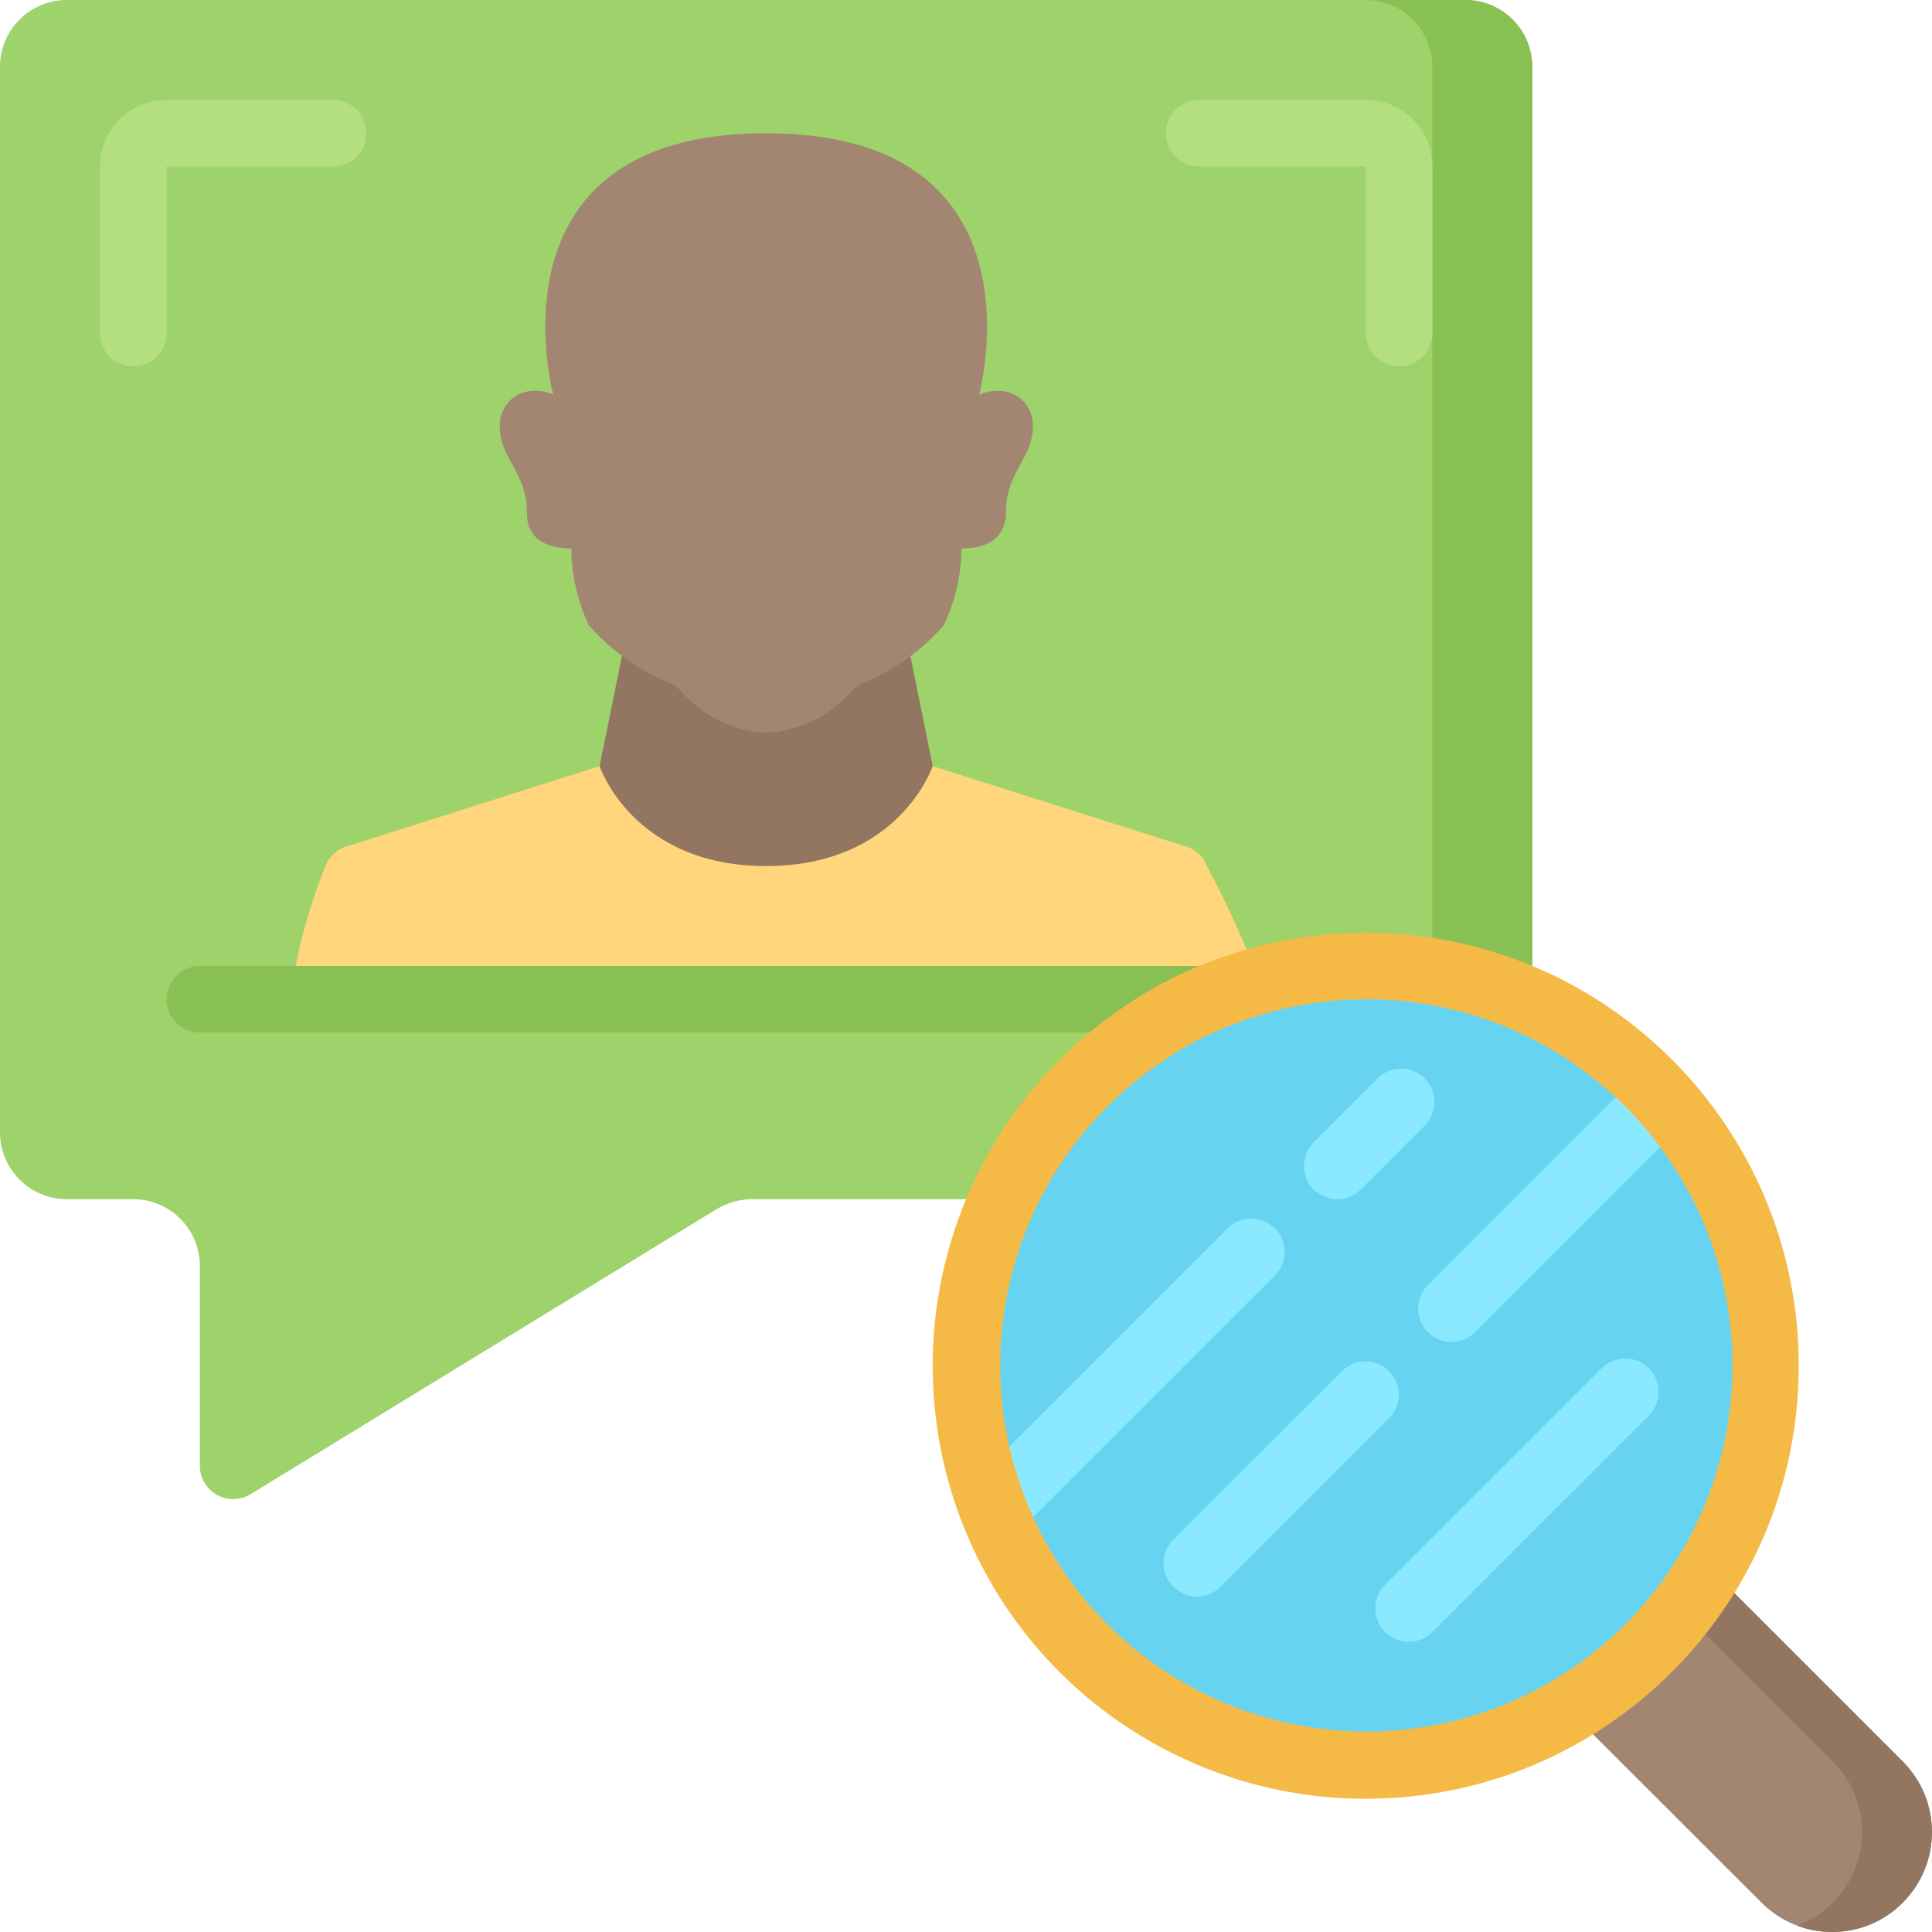<svg height="512pt" viewBox="0 0 512.003 512" width="512pt" xmlns="http://www.w3.org/2000/svg"><path d="m265.559 317.793h-66.293c-3.301.035-6.531.949-9.359 2.648l-123.406 75.477c-2.727 1.719-6.172 1.812-8.988.254-2.816-1.562-4.559-4.535-4.547-7.758v-52.965c-.027-9.738-7.914-17.625-17.656-17.656h-17.652c-9.738-.027-17.629-7.914-17.656-17.652v-282.484c.027-9.738 7.918-17.625 17.656-17.656h370.758c9.738.031 17.625 7.918 17.656 17.656v247.879zm0 0" fill="#9ed26a"/><path d="m335.449 264.828c-4.316-12.211-9.559-24.074-15.688-35.484-1.051-2.633-3.328-4.578-6.09-5.211l-66.5-21.098h-88.273l-66.473 21.098c-2.762.633-5.039 2.578-6.094 5.211-4.652 11.371-7.82 23.301-9.418 35.484zm0 0" fill="#ffd67b"/><path d="m467.863 361.934c.035 50.609-35.73 94.176-85.379 103.996-49.645 9.816-99.305-16.852-118.539-63.664-19.23-46.812-2.664-100.691 39.547-128.609 7.465-5.086 15.605-9.098 24.188-11.918 11.02-3.801 22.594-5.742 34.25-5.738 58.504 0 105.934 47.43 105.934 105.934zm0 0" fill="#66d4f1"/><path d="m453.234 415.781 51.023 51.023c10.328 10.34 10.328 27.09 0 37.43-4.957 4.973-11.691 7.766-18.715 7.766-7.023 0-13.754-2.793-18.715-7.766l-51.047-51.023zm0 0" fill="#a38671"/><path d="m241.285 173.906 5.887 29.129s-8.828 26.484-44.137 26.484c-35.312 0-44.137-26.484-44.137-26.484l5.914-29.129zm0 0" fill="#937661"/><path d="m271.008 121.895c-.938 1.711-1.695 3.254-2.348 4.543-1.387 2.957-2.098 6.184-2.074 9.445 0 3.18-1.23 9.457-11.777 9.457-.059 7.047-1.664 13.996-4.707 20.355-5.91 6.777-13.328 12.074-21.66 15.457-1.113.504-2.109 1.234-2.922 2.145-5.707 6.539-13.82 10.477-22.484 10.91-8.633-.477-16.711-4.41-22.414-10.91-.777-.906-1.742-1.637-2.824-2.145-8.352-3.402-15.801-8.691-21.762-15.457-2.984-6.375-4.562-13.316-4.617-20.355-10.637 0-11.863-6.277-11.773-9.457.031-3.273-.707-6.508-2.164-9.445-.566-1.289-1.41-2.832-2.355-4.543-7.531-13.059 2.074-21.301 11.477-17.355.035 0-18.902-69.227 56.434-69.227 75.332 0 56.426 69.312 56.426 69.312 9.438-4.121 19.137 4.211 11.547 17.27zm0 0" fill="#a38671"/><path d="m406.07 17.656v247.879h-.09c-8.398-3.852-17.273-6.555-26.395-8.031v-239.848c-.027-9.738-7.918-17.625-17.656-17.656h26.484c9.738.031 17.625 7.918 17.656 17.656zm0 0" fill="#89c053"/><path d="m504.23 504.234c-4.938 5-11.684 7.801-18.715 7.766-3.164.02-6.309-.551-9.266-1.676 3.57-1.281 6.801-3.363 9.445-6.09 10.324-10.34 10.324-27.09 0-37.43l-41.758-41.754 9.27-9.27 51.023 51.023c10.328 10.34 10.328 27.09 0 37.43zm0 0" fill="#937661"/><path d="m327.68 261.738c-8.582 2.82-16.723 6.832-24.188 11.918h-250.527c-4.875 0-8.828-3.953-8.828-8.828s3.953-8.828 8.828-8.828h266.504c3.68-.031 6.977 2.273 8.211 5.738zm0 0" fill="#89c053"/><g fill="#8ae9ff"><path d="m263.203 408.965c-3.57 0-6.789-2.148-8.152-5.449-1.367-3.297-.613-7.094 1.91-9.617l68.484-68.477c3.465-3.344 8.973-3.297 12.375.105 3.406 3.406 3.453 8.914.109 12.375l-68.484 68.477c-1.656 1.656-3.902 2.586-6.242 2.586zm0 0"/><path d="m354.391 317.793c-3.57.004-6.793-2.145-8.16-5.445-1.367-3.297-.613-7.098 1.91-9.621l17.031-17.027c3.461-3.348 8.969-3.301 12.375.105 3.402 3.406 3.453 8.91.105 12.375l-17.02 17.027c-1.656 1.656-3.898 2.586-6.242 2.586zm0 0"/><path d="m373.301 435.078c-3.57 0-6.789-2.152-8.152-5.449-1.367-3.297-.613-7.094 1.91-9.621l57.379-57.379c3.449-3.457 9.047-3.469 12.508-.02 3.457 3.445 3.469 9.043.02 12.504l-57.379 57.379c-1.664 1.664-3.93 2.598-6.285 2.586zm0 0"/><path d="m317.184 423.098c-3.57 0-6.789-2.148-8.152-5.449-1.367-3.297-.613-7.094 1.91-9.617l44.809-44.773c3.465-3.348 8.973-3.297 12.375.105 3.406 3.406 3.453 8.91.109 12.375l-44.773 44.773c-1.664 1.664-3.922 2.598-6.277 2.586zm0 0"/><path d="m384.652 355.629c-3.57 0-6.785-2.152-8.152-5.449-1.367-3.297-.613-7.094 1.914-9.617l55.832-55.844c3.465-3.348 8.969-3.297 12.375.105 3.406 3.406 3.453 8.91.109 12.375l-55.836 55.844c-1.656 1.656-3.898 2.586-6.242 2.586zm0 0"/></g><path d="m35.309 97.105c-4.875 0-8.824-3.953-8.824-8.828v-44.137c0-9.75 7.902-17.656 17.652-17.656h44.141c4.875 0 8.824 3.953 8.824 8.828s-3.949 8.828-8.824 8.828h-44.141v44.137c0 4.875-3.949 8.828-8.828 8.828zm0 0" fill="#b4df80"/><path d="m370.758 97.105c-4.875 0-8.828-3.953-8.828-8.828v-44.137h-44.137c-4.875 0-8.828-3.953-8.828-8.828s3.953-8.828 8.828-8.828h44.137c9.754 0 17.656 7.906 17.656 17.656v44.137c0 4.875-3.953 8.828-8.828 8.828zm0 0" fill="#b4df80"/><path d="m361.93 476.691c-50.637.016-95.297-33.172-109.887-81.664-14.586-48.492 4.344-100.812 46.586-128.742 8.125-5.523 16.984-9.879 26.324-12.934 11.898-4.094 24.395-6.18 36.977-6.176 63.379 0 114.762 51.379 114.762 114.758s-51.383 114.758-114.762 114.758zm0-211.863c-10.68.012-21.289 1.801-31.379 5.297-7.832 2.57-15.258 6.23-22.07 10.867-40.117 26.602-54.664 78.594-34.18 122.152 20.488 43.559 69.809 65.512 115.883 51.578 46.074-13.93 74.969-59.539 67.887-107.148-7.086-47.609-48.004-82.828-96.141-82.746zm0 0" fill="#f5b945"/></svg>